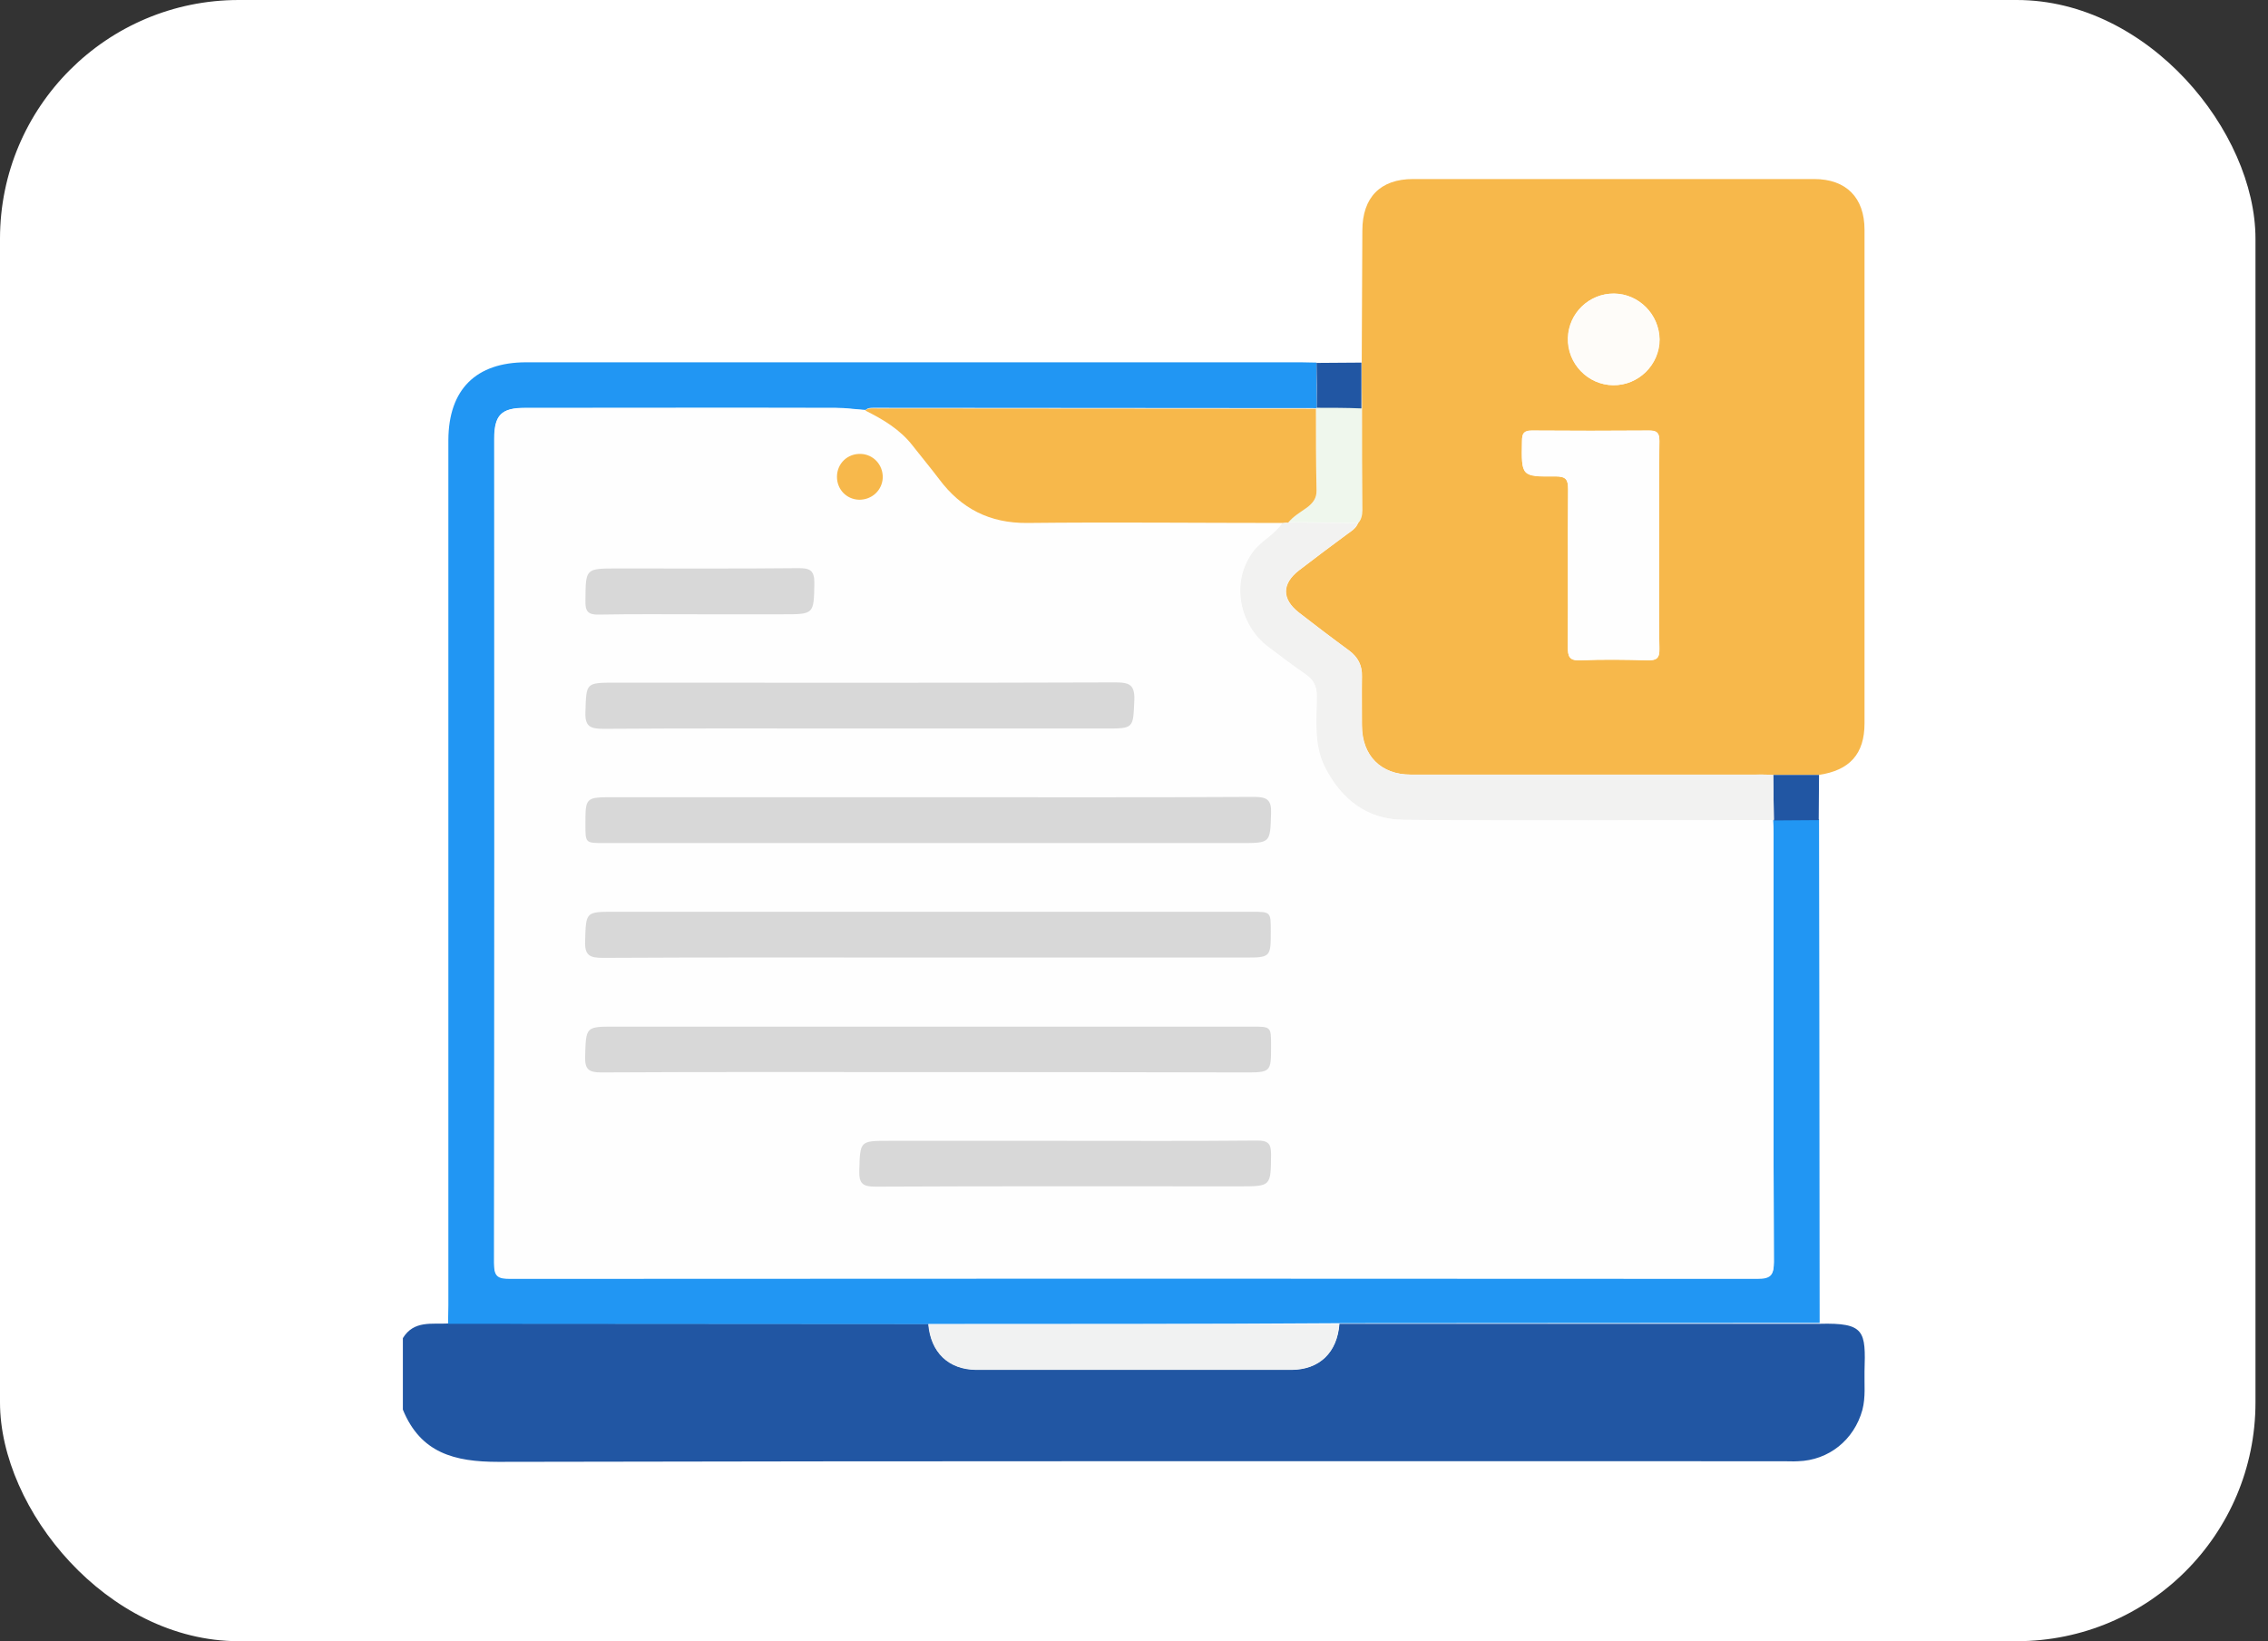 <svg width="152" height="110" viewBox="0 0 152 110" fill="none" xmlns="http://www.w3.org/2000/svg">
<rect x="0" y="0" width="152" height="110" fill="#333333" stroke="none"/>
<rect width="151.161" height="110" rx="16" fill="white"/>
<g clip-path="url(#clip0_68_54)">
<path d="M121.931 88.727C125 88.645 125.041 89.218 124.959 91.92C124.939 92.78 125.041 93.64 124.816 94.499C124.263 96.506 122.565 97.877 120.499 97.939C120.172 97.959 119.865 97.939 119.537 97.939C90.812 97.939 62.088 97.918 33.383 97.98C30.458 97.98 28.187 97.386 27 94.479C27 92.882 27 91.285 27 89.689C27.736 88.481 28.944 88.767 30.048 88.706C40.769 88.706 51.51 88.727 62.231 88.727C62.374 90.63 63.581 91.797 65.443 91.797C72.481 91.797 79.519 91.797 86.557 91.797C88.439 91.797 89.626 90.651 89.769 88.727C100.49 88.727 111.21 88.727 121.931 88.727Z" fill="#2156A3"/>
<path d="M91.263 24.283C91.283 21.335 91.283 18.407 91.304 15.46C91.304 13.228 92.511 12 94.7 12C103.661 12 112.622 12 121.583 12C123.732 12 124.959 13.249 124.959 15.398C124.959 26.432 124.959 37.446 124.959 48.48C124.959 50.527 123.977 51.633 121.89 51.94C120.867 51.94 119.844 51.94 118.821 51.94C118.433 51.919 118.064 51.919 117.676 51.919C109.963 51.919 102.249 51.919 94.557 51.919C92.552 51.919 91.283 50.65 91.283 48.623C91.283 47.538 91.263 46.453 91.283 45.368C91.304 44.59 91.017 44.038 90.403 43.587C89.278 42.768 88.153 41.909 87.048 41.049C85.902 40.148 85.902 39.124 87.069 38.224C88.132 37.405 89.196 36.606 90.281 35.808C90.567 35.603 90.874 35.419 91.017 35.071C91.242 34.825 91.304 34.518 91.304 34.191C91.283 31.919 91.283 29.646 91.283 27.354C91.263 26.33 91.263 25.306 91.263 24.283ZM111.19 36.566C111.19 34.232 111.17 31.898 111.211 29.564C111.211 29.032 111.067 28.868 110.515 28.868C107.896 28.889 105.298 28.889 102.679 28.868C102.127 28.868 102.004 29.053 102.004 29.585C101.963 31.939 101.943 31.959 104.254 31.939C104.95 31.939 105.093 32.144 105.093 32.799C105.052 36.32 105.093 39.821 105.073 43.342C105.073 44.017 105.175 44.304 105.932 44.263C107.426 44.201 108.919 44.222 110.413 44.263C111.026 44.283 111.231 44.12 111.211 43.485C111.17 41.151 111.19 38.858 111.19 36.566ZM108.183 19.677C106.525 19.656 105.134 20.987 105.093 22.666C105.052 24.365 106.423 25.798 108.121 25.818C109.819 25.839 111.231 24.447 111.231 22.747C111.19 21.069 109.819 19.697 108.183 19.677Z" fill="#F7B84B"/>
<path d="M62.211 88.747C51.49 88.747 40.749 88.727 30.028 88.727C30.028 88.317 30.049 87.887 30.049 87.478C30.049 68.153 30.049 48.807 30.049 29.483C30.069 26.105 31.89 24.283 35.266 24.283C52.575 24.283 69.883 24.283 87.192 24.283C87.539 24.283 87.887 24.303 88.235 24.303C88.235 25.306 88.235 26.309 88.255 27.313L88.215 27.354C78.333 27.354 68.43 27.333 58.549 27.333C58.364 27.333 58.16 27.333 58.017 27.476C57.342 27.435 56.687 27.333 56.012 27.333C49.056 27.313 42.12 27.333 35.164 27.333C33.609 27.333 33.138 27.824 33.138 29.401C33.138 47.804 33.138 66.229 33.118 84.632C33.118 85.513 33.384 85.656 34.182 85.656C62.047 85.635 89.913 85.635 117.778 85.656C118.638 85.656 118.883 85.451 118.883 84.55C118.842 74.99 118.863 65.43 118.863 55.87C118.863 55.542 118.842 55.236 118.822 54.908L118.903 54.928C119.906 54.928 120.908 54.908 121.911 54.908C121.911 59.248 121.931 63.608 121.931 67.948C121.931 74.847 121.952 81.766 121.952 88.665C111.231 88.665 100.49 88.686 89.769 88.686C80.583 88.747 71.397 88.747 62.211 88.747Z" fill="#2196F3"/>
<path d="M88.255 27.333C88.255 26.33 88.255 25.327 88.234 24.324C89.237 24.324 90.239 24.303 91.242 24.303C91.242 25.327 91.242 26.35 91.242 27.374C90.26 27.333 89.257 27.333 88.255 27.333Z" fill="#2156A3"/>
<path d="M121.89 54.969C120.888 54.969 119.885 54.99 118.883 54.99C118.862 53.966 118.862 52.963 118.842 51.94C119.865 51.94 120.888 51.94 121.911 51.94C121.911 52.943 121.89 53.946 121.89 54.969Z" fill="#2156A3"/>
<path d="M62.21 88.747C71.396 88.747 80.562 88.747 89.748 88.747C89.605 90.651 88.418 91.818 86.536 91.818C79.498 91.818 72.46 91.818 65.422 91.818C63.56 91.797 62.374 90.651 62.21 88.747Z" fill="#F1F2F2"/>
<path d="M118.842 51.94C118.862 52.963 118.862 53.966 118.883 54.99L118.801 54.969C110.556 54.969 102.29 55.031 94.045 54.949C91.631 54.928 89.892 53.618 88.787 51.428C88.01 49.892 88.235 48.255 88.235 46.638C88.235 45.982 88.03 45.553 87.498 45.205C86.639 44.611 85.8 43.976 84.961 43.342C83.099 41.929 82.404 39.063 83.959 36.975C84.532 36.218 85.411 35.829 85.923 35.051C86.066 35.03 86.189 35.01 86.332 35.01C87.887 35.03 89.442 35.051 90.997 35.071C90.853 35.419 90.547 35.603 90.26 35.808C89.196 36.606 88.112 37.405 87.048 38.224C85.882 39.124 85.882 40.148 87.028 41.049C88.132 41.909 89.258 42.748 90.383 43.587C90.997 44.038 91.304 44.611 91.263 45.368C91.222 46.453 91.242 47.538 91.263 48.623C91.283 50.65 92.531 51.919 94.536 51.919C102.249 51.919 109.962 51.919 117.655 51.919C118.085 51.899 118.474 51.919 118.842 51.94Z" fill="#F2F2F1"/>
<path d="M111.19 36.566C111.19 38.858 111.17 41.172 111.211 43.464C111.231 44.099 111.027 44.263 110.413 44.242C108.919 44.201 107.426 44.181 105.932 44.242C105.155 44.283 105.073 43.997 105.073 43.321C105.114 39.8 105.073 36.3 105.093 32.778C105.093 32.123 104.95 31.919 104.255 31.919C101.943 31.939 101.963 31.919 102.004 29.564C102.004 29.032 102.127 28.848 102.679 28.848C105.298 28.868 107.896 28.868 110.515 28.848C111.067 28.848 111.211 29.012 111.211 29.544C111.19 31.898 111.19 34.232 111.19 36.566Z" fill="#FEFEFE"/>
<path d="M108.182 19.677C109.839 19.697 111.21 21.069 111.21 22.747C111.21 24.447 109.798 25.839 108.1 25.818C106.402 25.798 105.031 24.365 105.072 22.666C105.113 20.987 106.504 19.656 108.182 19.677Z" fill="#FEFCF9"/>
<path d="M91.017 35.051C89.462 35.03 87.907 35.01 86.353 34.989C86.7 34.559 87.171 34.293 87.601 33.986C88.01 33.7 88.276 33.372 88.255 32.799C88.214 30.977 88.235 29.175 88.214 27.353L88.255 27.312C89.258 27.312 90.26 27.333 91.263 27.333C91.263 29.605 91.283 31.878 91.283 34.17C91.304 34.498 91.242 34.805 91.017 35.051Z" fill="#5BAD4F" fill-opacity="0.1"/>
<path d="M85.943 35.051C85.432 35.829 84.552 36.218 83.979 36.975C82.424 39.084 83.12 41.929 84.981 43.342C85.82 43.976 86.659 44.611 87.519 45.205C88.03 45.573 88.255 46.003 88.255 46.638C88.255 48.255 88.03 49.892 88.807 51.428C89.912 53.598 91.651 54.928 94.065 54.949C102.311 55.031 110.556 54.969 118.821 54.969C118.842 55.297 118.862 55.604 118.862 55.931C118.862 65.492 118.842 75.052 118.883 84.612C118.883 85.492 118.658 85.717 117.778 85.717C89.912 85.697 62.047 85.697 34.181 85.717C33.383 85.717 33.097 85.574 33.117 84.694C33.138 66.249 33.117 47.825 33.117 29.421C33.117 27.824 33.588 27.354 35.143 27.354C42.099 27.354 49.035 27.354 55.991 27.354C56.666 27.354 57.321 27.456 57.996 27.497C59.182 28.111 60.328 28.766 61.167 29.851C61.74 30.608 62.374 31.325 62.947 32.103C64.42 34.089 66.323 35.051 68.839 35.03C74.527 34.989 80.235 35.03 85.943 35.051ZM62.251 53.434C55.213 53.434 48.155 53.434 41.117 53.434C39.235 53.434 39.235 53.434 39.235 55.276C39.235 56.505 39.235 56.505 40.483 56.505C54.702 56.505 68.921 56.505 83.14 56.505C85.166 56.505 85.104 56.505 85.186 54.519C85.227 53.598 84.9 53.413 84.061 53.413C76.798 53.454 69.514 53.434 62.251 53.434ZM62.21 64.181C69.248 64.181 76.307 64.181 83.345 64.181C85.166 64.181 85.166 64.181 85.166 62.38C85.166 61.111 85.166 61.111 83.856 61.111C69.637 61.111 55.418 61.111 41.199 61.111C39.235 61.111 39.276 61.111 39.214 63.056C39.173 64.018 39.521 64.202 40.401 64.202C47.684 64.161 54.947 64.181 62.21 64.181ZM62.108 71.858C69.187 71.858 76.266 71.858 83.345 71.858C85.166 71.858 85.166 71.858 85.166 70.057C85.166 68.787 85.166 68.787 83.856 68.787C69.637 68.787 55.418 68.787 41.199 68.787C39.214 68.787 39.255 68.787 39.194 70.814C39.173 71.694 39.46 71.879 40.278 71.858C47.582 71.838 54.845 71.858 62.108 71.858ZM57.627 48.828C63.111 48.828 68.594 48.828 74.077 48.828C76 48.828 75.939 48.828 76.02 46.924C76.061 45.901 75.713 45.737 74.772 45.737C63.581 45.757 52.39 45.757 41.219 45.757C39.255 45.757 39.296 45.757 39.235 47.702C39.194 48.664 39.521 48.869 40.421 48.848C46.15 48.807 51.878 48.828 57.627 48.828ZM71.438 76.464C67.489 76.464 63.54 76.464 59.592 76.464C57.607 76.464 57.648 76.464 57.607 78.491C57.566 79.371 57.852 79.555 58.671 79.555C66.793 79.535 74.916 79.535 83.058 79.535C85.207 79.535 85.186 79.535 85.186 77.365C85.186 76.628 84.941 76.464 84.245 76.464C79.99 76.485 75.713 76.464 71.438 76.464ZM46.927 41.172C48.769 41.172 50.63 41.172 52.472 41.172C54.579 41.172 54.538 41.172 54.579 39.063C54.599 38.203 54.272 38.081 53.515 38.081C49.464 38.121 45.434 38.101 41.383 38.101C39.214 38.101 39.235 38.101 39.235 40.25C39.235 40.947 39.419 41.192 40.135 41.192C42.406 41.131 44.656 41.172 46.927 41.172ZM57.587 33.495C58.446 33.515 59.121 32.86 59.141 32.021C59.182 31.161 58.548 30.465 57.689 30.424C56.809 30.383 56.093 31.059 56.072 31.96C56.093 32.799 56.727 33.474 57.587 33.495Z" fill="#FEFEFE"/>
<path d="M85.944 35.051C80.235 35.051 74.548 34.989 68.84 35.051C66.323 35.071 64.42 34.089 62.947 32.123C62.374 31.366 61.761 30.629 61.167 29.872C60.328 28.787 59.183 28.111 57.996 27.517C58.139 27.354 58.344 27.374 58.528 27.374C68.41 27.374 78.312 27.395 88.194 27.395C88.194 29.216 88.194 31.018 88.235 32.84C88.255 33.393 87.989 33.72 87.58 34.027C87.151 34.334 86.68 34.6 86.332 35.03C86.21 35.01 86.066 35.03 85.944 35.051Z" fill="#F7B84B"/>
<path d="M62.251 53.434C69.514 53.434 76.777 53.454 84.061 53.413C84.9 53.413 85.227 53.598 85.186 54.519C85.125 56.505 85.165 56.505 83.14 56.505C68.921 56.505 54.702 56.505 40.482 56.505C39.234 56.505 39.234 56.505 39.234 55.276C39.234 53.434 39.234 53.434 41.117 53.434C48.175 53.434 55.213 53.434 62.251 53.434Z" fill="#D8D8D8"/>
<path d="M62.211 64.181C54.947 64.181 47.684 64.161 40.401 64.202C39.501 64.202 39.173 64.017 39.214 63.055C39.276 61.111 39.235 61.111 41.199 61.111C55.418 61.111 69.637 61.111 83.856 61.111C85.166 61.111 85.166 61.111 85.166 62.38C85.166 64.181 85.166 64.181 83.345 64.181C76.307 64.181 69.269 64.181 62.211 64.181Z" fill="#D8D8D8"/>
<path d="M62.108 71.858C54.845 71.858 47.582 71.838 40.298 71.879C39.48 71.879 39.193 71.694 39.214 70.835C39.275 68.808 39.234 68.808 41.219 68.808C55.438 68.808 69.657 68.808 83.876 68.808C85.186 68.808 85.186 68.808 85.186 70.077C85.186 71.879 85.186 71.879 83.365 71.879C76.266 71.858 69.187 71.858 62.108 71.858Z" fill="#D8D8D8"/>
<path d="M57.628 48.828C51.899 48.828 46.15 48.807 40.422 48.848C39.521 48.848 39.194 48.664 39.235 47.702C39.296 45.757 39.255 45.757 41.219 45.757C52.411 45.757 63.602 45.778 74.773 45.737C75.693 45.737 76.061 45.901 76.021 46.924C75.939 48.828 76 48.828 74.077 48.828C68.594 48.828 63.111 48.828 57.628 48.828Z" fill="#D8D8D8"/>
<path d="M71.438 76.464C75.714 76.464 79.969 76.485 84.245 76.444C84.941 76.444 85.186 76.608 85.186 77.345C85.166 79.514 85.207 79.514 83.059 79.514C74.936 79.514 66.814 79.494 58.671 79.535C57.853 79.535 57.566 79.351 57.587 78.491C57.648 76.464 57.607 76.464 59.572 76.464C63.541 76.464 67.489 76.464 71.438 76.464Z" fill="#D8D8D8"/>
<path d="M46.928 41.172C44.657 41.172 42.406 41.151 40.135 41.192C39.399 41.213 39.214 40.967 39.235 40.25C39.255 38.101 39.214 38.101 41.383 38.101C45.434 38.101 49.465 38.121 53.516 38.08C54.252 38.08 54.579 38.203 54.579 39.063C54.538 41.172 54.579 41.172 52.472 41.172C50.61 41.172 48.769 41.172 46.928 41.172Z" fill="#D8D8D8"/>
<path d="M57.586 33.495C56.727 33.474 56.093 32.799 56.093 31.959C56.093 31.059 56.809 30.383 57.709 30.424C58.548 30.465 59.182 31.161 59.162 32.021C59.121 32.86 58.446 33.495 57.586 33.495Z" fill="#F7B84B"/>
</g>
<defs>
<clipPath id="clip0_68_54">
<rect width="98" height="86" fill="white" transform="translate(27 12)"/>
</clipPath>
</defs>
</svg>
